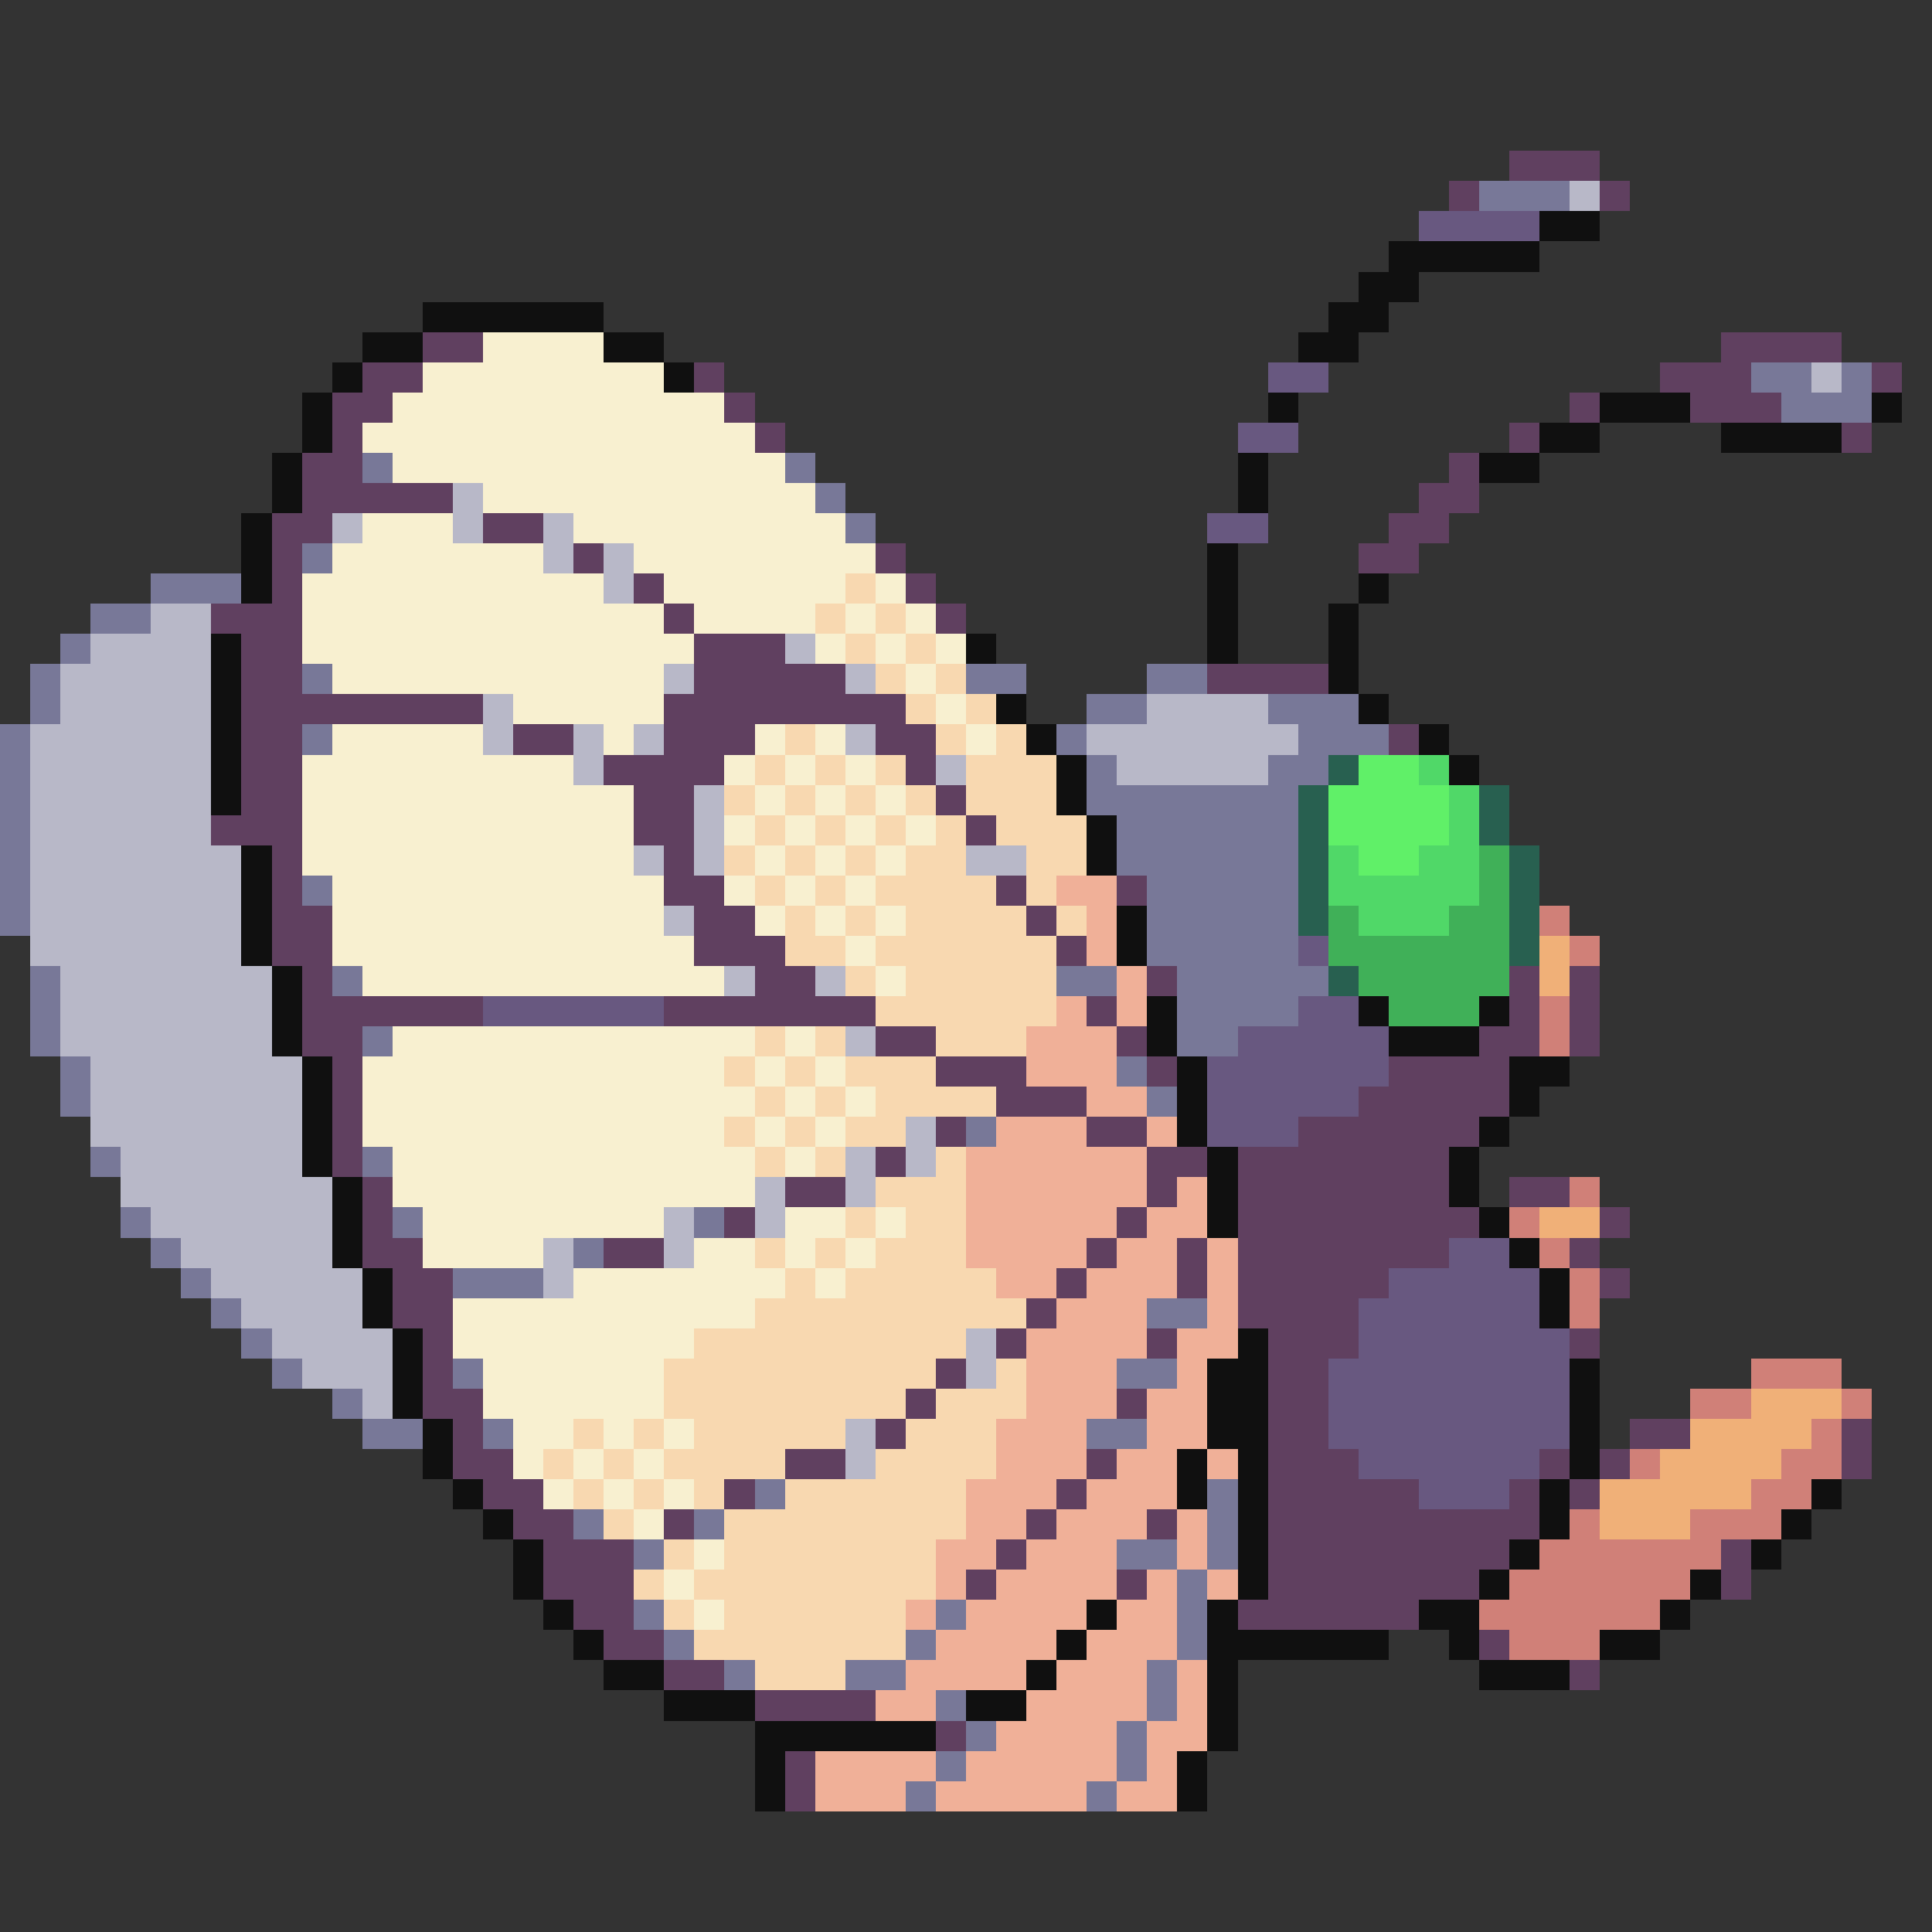 <svg xmlns="http://www.w3.org/2000/svg" viewBox="0 -0.5 64 64" shape-rendering="crispEdges">
<rect x="0" y="-0.5" width="64" height="64" fill="#333333" stroke="none"/>
<path stroke="#604060" d="M50 5h3M48 6h1M53 6h1M14 11h2M57 11h4M12 12h2M23 12h1M55 12h3M62 12h1M11 13h2M24 13h1M52 13h1M56 13h3M11 14h1M25 14h1M50 14h1M61 14h1M10 15h2M48 15h1M10 16h5M47 16h2M9 17h2M16 17h2M46 17h2M9 18h1M19 18h1M29 18h1M45 18h2M9 19h1M21 19h1M30 19h1M7 20h3M22 20h1M31 20h1M8 21h2M23 21h3M8 22h2M23 22h5M40 22h4M8 23h8M22 23h8M8 24h2M17 24h2M22 24h3M29 24h2M46 24h1M8 25h2M20 25h4M30 25h1M8 26h2M21 26h2M31 26h1M7 27h3M21 27h2M32 27h1M9 28h1M22 28h1M9 29h1M22 29h2M33 29h1M37 29h1M9 30h2M23 30h2M34 30h1M9 31h2M23 31h3M35 31h1M10 32h1M25 32h2M38 32h1M50 32h1M52 32h1M10 33h6M22 33h7M36 33h1M50 33h1M52 33h1M10 34h2M29 34h2M37 34h1M49 34h2M52 34h1M11 35h1M31 35h3M38 35h1M46 35h4M11 36h1M33 36h3M45 36h5M11 37h1M31 37h1M36 37h2M43 37h6M11 38h1M29 38h1M38 38h2M41 38h7M12 39h1M26 39h2M38 39h1M41 39h7M50 39h2M12 40h1M24 40h1M37 40h1M41 40h8M53 40h1M12 41h2M20 41h2M36 41h1M39 41h1M41 41h7M52 41h1M13 42h2M35 42h1M39 42h1M41 42h5M53 42h1M13 43h2M34 43h1M41 43h4M14 44h1M33 44h1M38 44h1M42 44h3M52 44h1M14 45h1M31 45h1M42 45h2M14 46h2M30 46h1M37 46h1M42 46h2M15 47h1M29 47h1M42 47h2M54 47h2M61 47h1M15 48h2M26 48h2M36 48h1M42 48h3M51 48h1M53 48h1M61 48h1M16 49h2M24 49h1M35 49h1M42 49h5M50 49h1M52 49h1M17 50h2M22 50h1M34 50h1M38 50h1M42 50h9M18 51h3M33 51h1M42 51h8M57 51h1M18 52h3M32 52h1M37 52h1M42 52h7M57 52h1M19 53h2M41 53h6M20 54h2M49 54h1M22 55h2M52 55h1M25 56h4M31 57h1M26 58h1M26 59h1" />
<path stroke="#787898" d="M49 6h3M58 12h2M61 12h1M59 13h3M12 15h1M26 15h1M27 16h1M28 17h1M10 18h1M5 19h3M3 20h2M2 21h1M1 22h1M10 22h1M32 22h2M38 22h2M1 23h1M36 23h2M42 23h3M0 24h1M10 24h1M35 24h1M43 24h3M0 25h1M36 25h1M42 25h2M0 26h1M36 26h7M0 27h1M37 27h6M0 28h1M37 28h6M0 29h1M10 29h1M38 29h5M0 30h1M38 30h5M38 31h5M1 32h1M11 32h1M35 32h2M39 32h5M1 33h1M39 33h4M1 34h1M12 34h1M39 34h2M2 35h1M37 35h1M2 36h1M38 36h1M32 37h1M3 38h1M12 38h1M4 40h1M13 40h1M23 40h1M5 41h1M19 41h1M6 42h1M15 42h3M7 43h1M38 43h2M8 44h1M9 45h1M15 45h1M37 45h2M11 46h1M12 47h2M16 47h1M36 47h2M25 49h1M40 49h1M19 50h1M23 50h1M40 50h1M21 51h1M37 51h2M40 51h1M39 52h1M21 53h1M31 53h1M39 53h1M22 54h1M30 54h1M39 54h1M24 55h1M28 55h2M38 55h1M31 56h1M38 56h1M32 57h1M37 57h1M31 58h1M37 58h1M30 59h1M36 59h1" />
<path stroke="#b8b8c8" d="M52 6h1M60 12h1M15 16h1M11 17h1M15 17h1M18 17h1M18 18h1M20 18h1M20 19h1M5 20h2M3 21h4M26 21h1M2 22h5M22 22h1M28 22h1M2 23h5M16 23h1M38 23h4M1 24h6M16 24h1M19 24h1M21 24h1M28 24h1M36 24h7M1 25h6M19 25h1M31 25h1M37 25h5M1 26h6M23 26h1M1 27h6M23 27h1M1 28h7M21 28h1M23 28h1M32 28h2M1 29h7M1 30h7M22 30h1M1 31h7M2 32h7M24 32h1M27 32h1M2 33h7M2 34h7M28 34h1M3 35h7M3 36h7M3 37h7M30 37h1M4 38h6M28 38h1M30 38h1M4 39h7M25 39h1M28 39h1M5 40h6M22 40h1M25 40h1M6 41h5M18 41h1M22 41h1M7 42h5M18 42h1M8 43h4M9 44h4M32 44h1M10 45h3M32 45h1M12 46h1M28 47h1M28 48h1" />
<path stroke="#685880" d="M47 7h4M42 12h2M41 14h2M40 17h2M43 31h1M16 33h6M43 33h2M41 34h5M40 35h6M40 36h5M40 37h3M48 41h2M46 42h5M45 43h6M45 44h7M44 45h8M44 46h8M44 47h8M45 48h6M47 49h3" />
<path stroke="#101010" d="M51 7h2M46 8h5M45 9h2M14 10h6M44 10h2M12 11h2M20 11h2M43 11h2M11 12h1M22 12h1M10 13h1M42 13h1M53 13h3M62 13h1M10 14h1M51 14h2M57 14h4M9 15h1M41 15h1M49 15h2M9 16h1M41 16h1M8 17h1M8 18h1M40 18h1M8 19h1M40 19h1M45 19h1M40 20h1M44 20h1M7 21h1M32 21h1M40 21h1M44 21h1M7 22h1M44 22h1M7 23h1M33 23h1M45 23h1M7 24h1M34 24h1M47 24h1M7 25h1M35 25h1M48 25h1M7 26h1M35 26h1M36 27h1M8 28h1M36 28h1M8 29h1M8 30h1M37 30h1M8 31h1M37 31h1M9 32h1M9 33h1M38 33h1M45 33h1M49 33h1M9 34h1M38 34h1M46 34h3M10 35h1M39 35h1M50 35h2M10 36h1M39 36h1M50 36h1M10 37h1M39 37h1M49 37h1M10 38h1M40 38h1M48 38h1M11 39h1M40 39h1M48 39h1M11 40h1M40 40h1M49 40h1M11 41h1M50 41h1M12 42h1M51 42h1M12 43h1M51 43h1M13 44h1M41 44h1M13 45h1M40 45h2M52 45h1M13 46h1M40 46h2M52 46h1M14 47h1M40 47h2M52 47h1M14 48h1M39 48h1M41 48h1M52 48h1M15 49h1M39 49h1M41 49h1M51 49h1M60 49h1M16 50h1M41 50h1M51 50h1M59 50h1M17 51h1M41 51h1M50 51h1M58 51h1M17 52h1M41 52h1M49 52h1M56 52h1M18 53h1M36 53h1M40 53h1M47 53h2M55 53h1M19 54h1M35 54h1M40 54h6M48 54h1M53 54h2M20 55h2M34 55h1M40 55h1M49 55h3M22 56h3M32 56h2M40 56h1M25 57h6M40 57h1M25 58h1M39 58h1M25 59h1M39 59h1" />
<path stroke="#f8f0d0" d="M16 11h4M14 12h8M13 13h11M12 14h13M13 15h13M16 16h11M12 17h3M19 17h9M11 18h7M21 18h8M10 19h10M22 19h6M29 19h1M10 20h12M23 20h4M28 20h1M30 20h1M10 21h13M27 21h1M29 21h1M31 21h1M11 22h11M30 22h1M17 23h5M31 23h1M11 24h5M20 24h1M25 24h1M27 24h1M32 24h1M10 25h9M24 25h1M26 25h1M28 25h1M10 26h11M25 26h1M27 26h1M29 26h1M10 27h11M24 27h1M26 27h1M28 27h1M30 27h1M10 28h11M25 28h1M27 28h1M29 28h1M11 29h11M24 29h1M26 29h1M28 29h1M11 30h11M25 30h1M27 30h1M29 30h1M11 31h12M28 31h1M12 32h12M29 32h1M13 34h12M26 34h1M12 35h12M25 35h1M27 35h1M12 36h13M26 36h1M28 36h1M12 37h12M25 37h1M27 37h1M13 38h12M26 38h1M13 39h12M14 40h8M26 40h2M29 40h1M14 41h4M23 41h2M26 41h1M28 41h1M19 42h7M27 42h1M15 43h10M15 44h8M16 45h6M16 46h6M17 47h2M20 47h1M22 47h1M17 48h1M19 48h1M21 48h1M18 49h1M20 49h1M22 49h1M21 50h1M23 51h1M22 52h1M23 53h1" />
<path stroke="#f8d8b0" d="M28 19h1M27 20h1M29 20h1M28 21h1M30 21h1M29 22h1M31 22h1M30 23h1M32 23h1M26 24h1M31 24h1M33 24h1M25 25h1M27 25h1M29 25h1M32 25h3M24 26h1M26 26h1M28 26h1M30 26h1M32 26h3M25 27h1M27 27h1M29 27h1M31 27h1M33 27h3M24 28h1M26 28h1M28 28h1M30 28h2M34 28h2M25 29h1M27 29h1M29 29h4M34 29h1M26 30h1M28 30h1M30 30h4M35 30h1M26 31h2M29 31h6M28 32h1M30 32h5M29 33h6M25 34h1M27 34h1M31 34h3M24 35h1M26 35h1M28 35h3M25 36h1M27 36h1M29 36h4M24 37h1M26 37h1M28 37h2M25 38h1M27 38h1M31 38h1M29 39h3M28 40h1M30 40h2M25 41h1M27 41h1M29 41h3M26 42h1M28 42h5M25 43h9M23 44h9M22 45h9M33 45h1M22 46h8M31 46h3M19 47h1M21 47h1M23 47h5M30 47h3M18 48h1M20 48h1M22 48h4M29 48h4M19 49h1M21 49h1M23 49h1M26 49h6M20 50h1M24 50h8M22 51h1M24 51h7M21 52h1M23 52h8M22 53h1M24 53h6M23 54h7M25 55h3" />
<path stroke="#286050" d="M44 25h1M43 26h1M49 26h1M43 27h1M49 27h1M43 28h1M50 28h1M43 29h1M50 29h1M43 30h1M50 30h1M50 31h1M44 32h1" />
<path stroke="#60f068" d="M45 25h2M44 26h4M44 27h4M45 28h2" />
<path stroke="#50d868" d="M47 25h1M48 26h1M48 27h1M44 28h1M47 28h2M44 29h5M45 30h3" />
<path stroke="#40b058" d="M49 28h1M49 29h1M44 30h1M48 30h2M44 31h6M45 32h5M46 33h3" />
<path stroke="#f0b098" d="M35 29h2M36 30h1M36 31h1M37 32h1M35 33h1M37 33h1M34 34h3M34 35h3M36 36h2M33 37h3M38 37h1M32 38h6M32 39h6M39 39h1M32 40h5M38 40h2M32 41h4M37 41h2M40 41h1M33 42h2M36 42h3M40 42h1M35 43h3M40 43h1M34 44h4M39 44h2M34 45h3M39 45h1M34 46h3M38 46h2M33 47h3M38 47h2M33 48h3M37 48h2M40 48h1M32 49h3M36 49h3M32 50h2M35 50h3M39 50h1M31 51h2M34 51h3M39 51h1M31 52h1M33 52h4M38 52h1M40 52h1M30 53h1M32 53h4M37 53h2M31 54h4M36 54h3M30 55h4M35 55h3M39 55h1M29 56h2M34 56h4M39 56h1M33 57h4M38 57h2M27 58h4M32 58h5M38 58h1M27 59h3M31 59h5M37 59h2" />
<path stroke="#d08078" d="M51 30h1M52 31h1M51 33h1M51 34h1M52 39h1M50 40h1M51 41h1M52 42h1M52 43h1M58 45h3M56 46h2M61 46h1M60 47h1M54 48h1M59 48h2M58 49h2M52 50h1M56 50h3M51 51h6M50 52h6M49 53h6M50 54h3" />
<path stroke="#f0b078" d="M51 31h1M51 32h1M51 40h2M58 46h3M56 47h4M55 48h4M53 49h5M53 50h3" />
</svg>